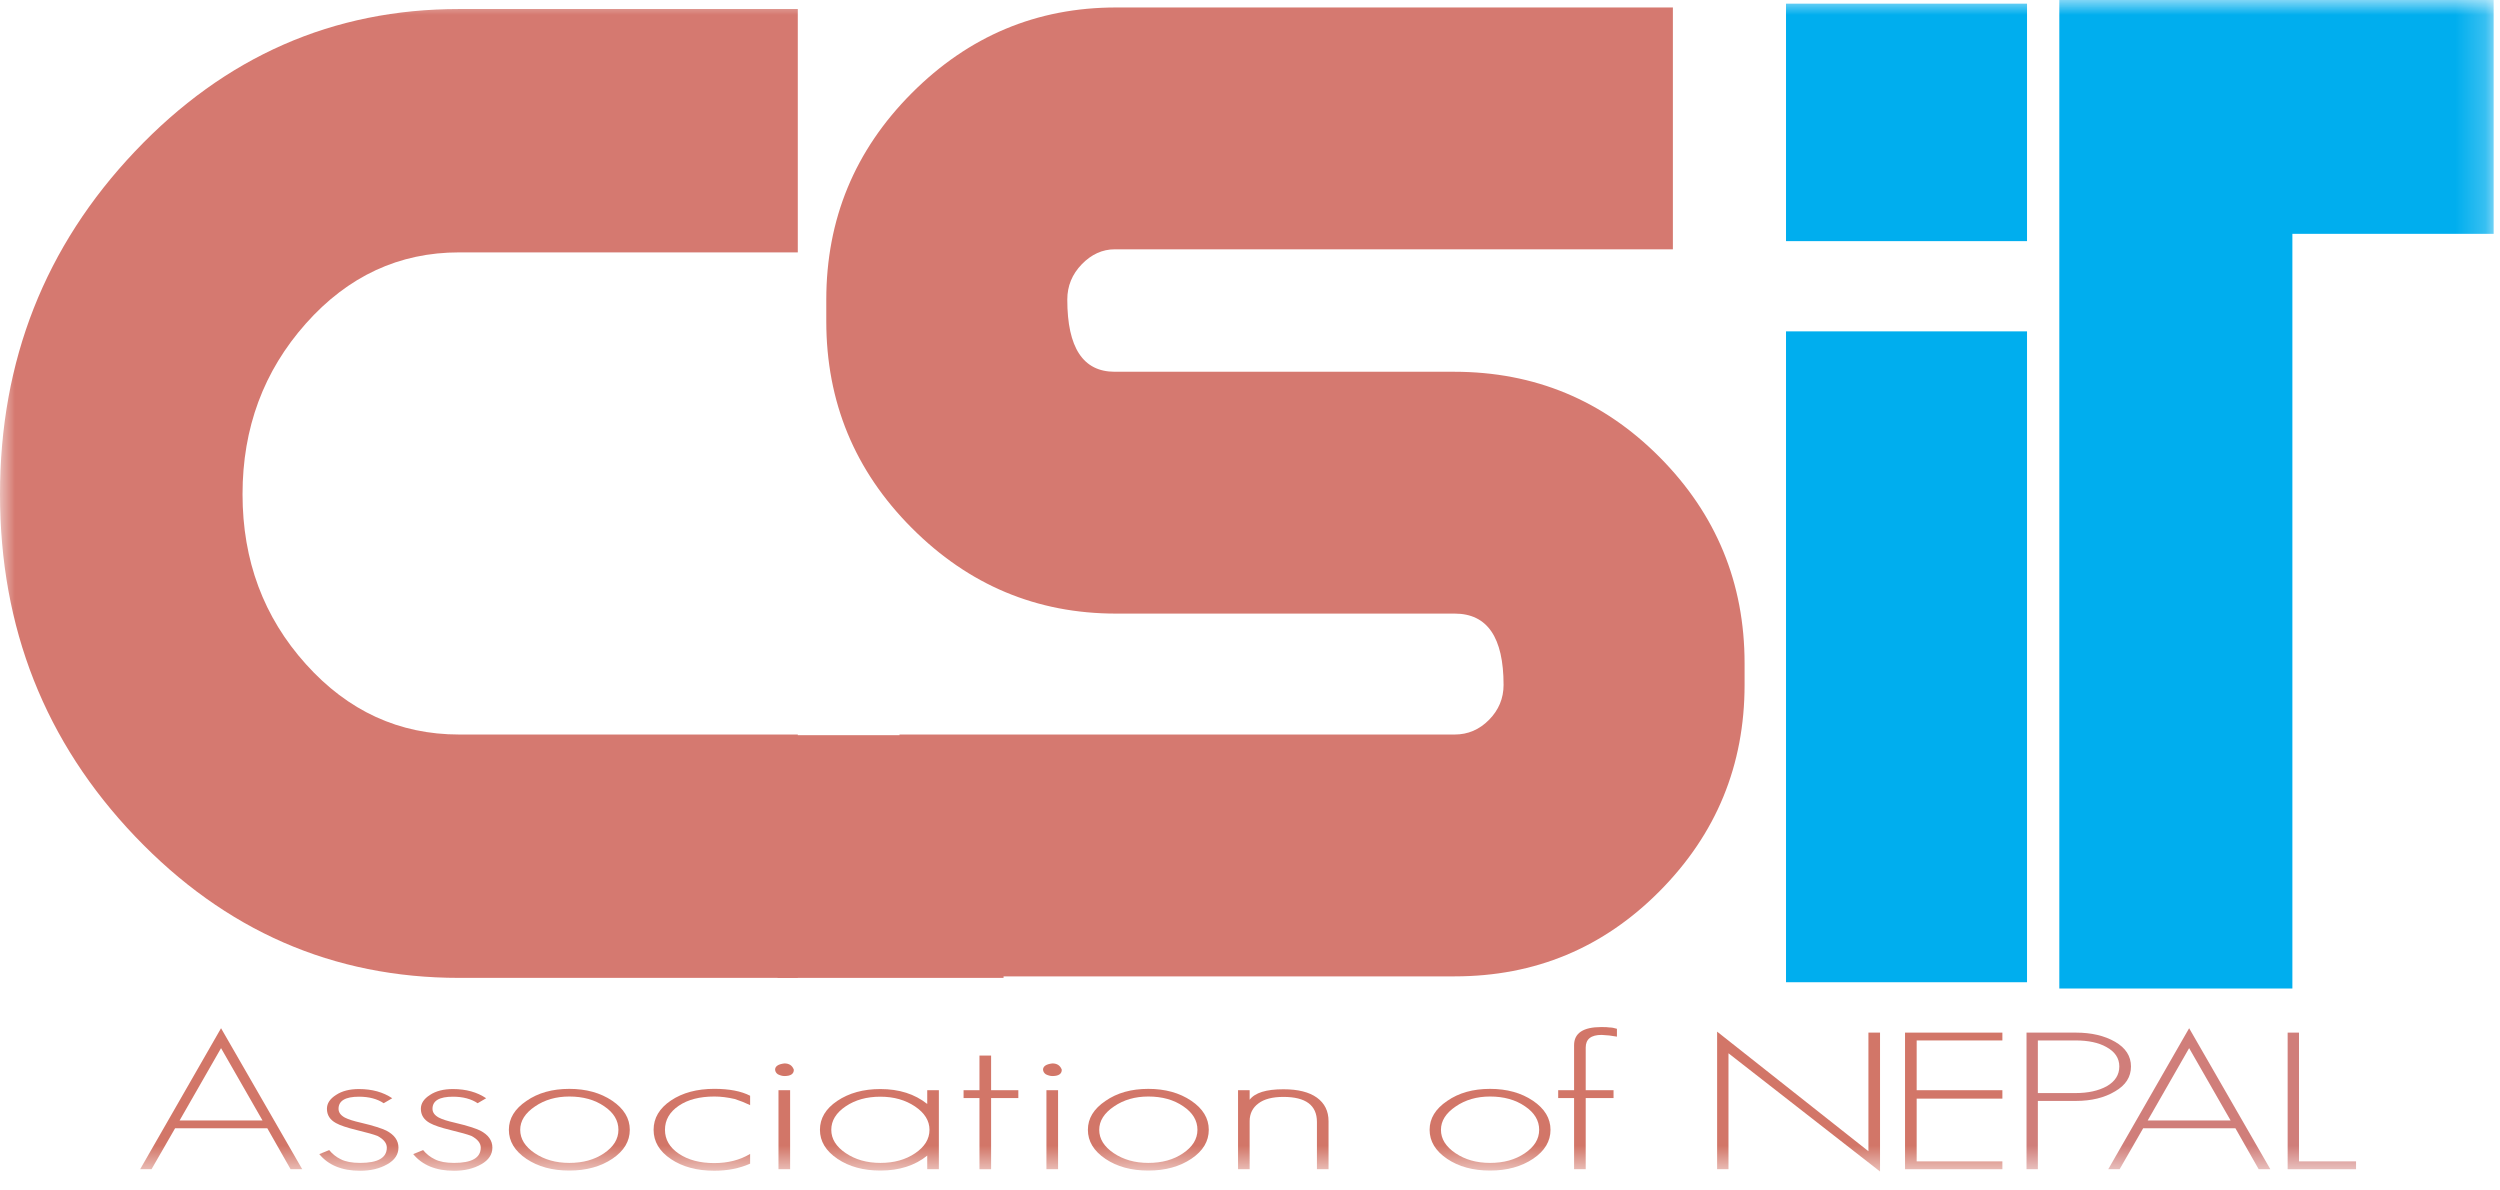 <?xml version="1.0" encoding="UTF-8"?>
<svg width="84px" height="40px" viewBox="0 0 84 40" version="1.1" xmlns="http://www.w3.org/2000/svg" xmlns:xlink="http://www.w3.org/1999/xlink">
    <!-- Generator: Sketch 41.2 (35397) - http://www.bohemiancoding.com/sketch -->
    <title>Page 1</title>
    <desc>Created with Sketch.</desc>
    <defs>
        <polygon id="path-1" points="0 39.363 83.786 39.363 83.786 0 0 0"></polygon>
    </defs>
    <g id="Page-1" stroke="none" stroke-width="1" fill="none" fill-rule="evenodd">
        <g id="Artboard" transform="translate(-1807, -1082)">
            <g id="Page-1" transform="translate(1807, 1082)">
                <path d="M35.861,10.066 C35.861,11.683 36.391,12.491 37.453,12.491 L48.858,12.491 C51.563,12.491 53.865,13.449 55.767,15.364 C57.667,17.28 58.618,19.588 58.618,22.289 L58.618,23.008 C58.618,25.709 57.67,28.018 55.773,29.933 C53.877,31.848 51.579,32.806 48.879,32.806 L30.223,32.806 L30.223,24.68 L48.879,24.68 C49.324,24.68 49.708,24.515 50.033,24.185 C50.357,23.856 50.52,23.465 50.52,23.013 C50.52,21.416 49.973,20.617 48.879,20.617 L37.501,20.617 C34.836,20.617 32.546,19.658 30.633,17.737 C28.719,15.818 27.763,13.503 27.763,10.794 L27.763,10.074 C27.763,7.366 28.719,5.052 30.633,3.131 C32.546,1.211 34.836,0.251 37.501,0.251 L56.209,0.251 L56.209,8.377 L37.454,8.377 C37.043,8.377 36.674,8.544 36.349,8.878 C36.024,9.213 35.861,9.608 35.861,10.066 Z" id="Fill-1" fill="#D57970"></path>
                <mask id="mask-2" fill="white">
                    <use xlink:href="#path-1"></use>
                </mask>
                <g id="Clip-4"></g>
                <polygon id="Fill-3" fill="#D57970" mask="url(#mask-2)" points="26.125 32.857 33.719 32.857 33.719 24.702 26.125 24.702"></polygon>
                <path d="M4.536,5.086 C7.56,1.897 11.191,0.303 15.428,0.303 L26.806,0.303 L26.806,8.48 L15.428,8.48 C13.411,8.48 11.694,9.277 10.277,10.871 C8.859,12.466 8.149,14.377 8.149,16.606 C8.149,18.835 8.859,20.738 10.277,22.314 C11.694,23.892 13.411,24.68 15.428,24.68 L26.806,24.68 L26.806,32.857 L15.428,32.857 C11.191,32.857 7.56,31.271 4.536,28.1 C1.512,24.929 7.11864404e-05,21.098 7.11864404e-05,16.606 C7.11864404e-05,12.114 1.512,8.274 4.536,5.086" id="Fill-5" fill="#D57970" mask="url(#mask-2)"></path>
                <path d="M7.427,35.217 L6.035,37.647 L8.82,37.647 L7.427,35.217 Z M9.764,39.286 L8.982,37.91 L5.883,37.91 L5.091,39.286 L4.709,39.286 L7.427,34.548 L10.155,39.286 L9.764,39.286 Z" id="Fill-6" fill="#D27668" mask="url(#mask-2)"></path>
                <path d="M13.016,39.118 C12.762,39.264 12.457,39.338 12.101,39.338 C11.49,39.338 11.032,39.15 10.728,38.778 L11.061,38.643 C11.169,38.776 11.299,38.878 11.452,38.952 C11.611,39.033 11.827,39.074 12.101,39.074 C12.698,39.074 12.997,38.902 12.997,38.56 C12.997,38.41 12.892,38.278 12.682,38.167 C12.618,38.142 12.528,38.113 12.41,38.08 C12.293,38.048 12.148,38.01 11.977,37.968 C11.659,37.89 11.429,37.814 11.29,37.736 C11.086,37.625 10.985,37.465 10.985,37.255 C10.985,37.075 11.086,36.92 11.29,36.791 C11.487,36.659 11.744,36.592 12.062,36.592 C12.501,36.592 12.873,36.695 13.179,36.901 L12.892,37.068 C12.676,36.923 12.399,36.849 12.062,36.849 C11.605,36.849 11.375,36.985 11.375,37.255 C11.375,37.375 11.445,37.473 11.585,37.55 C11.7,37.61 11.882,37.668 12.129,37.724 C12.346,37.775 12.524,37.823 12.663,37.868 C12.803,37.913 12.908,37.953 12.978,37.987 C13.251,38.128 13.388,38.32 13.388,38.56 C13.388,38.79 13.264,38.978 13.016,39.118" id="Fill-7" fill="#D27668" mask="url(#mask-2)"></path>
                <path d="M16.173,39.118 C15.919,39.264 15.613,39.338 15.257,39.338 C14.646,39.338 14.189,39.15 13.884,38.778 L14.217,38.643 C14.325,38.776 14.456,38.878 14.609,38.952 C14.767,39.033 14.984,39.074 15.257,39.074 C15.855,39.074 16.153,38.902 16.153,38.56 C16.153,38.41 16.049,38.278 15.839,38.167 C15.775,38.142 15.684,38.113 15.567,38.08 C15.449,38.048 15.305,38.01 15.133,37.968 C14.815,37.89 14.586,37.814 14.446,37.736 C14.243,37.625 14.141,37.465 14.141,37.255 C14.141,37.075 14.243,36.92 14.446,36.791 C14.644,36.659 14.901,36.592 15.219,36.592 C15.657,36.592 16.03,36.695 16.335,36.901 L16.049,37.068 C15.832,36.923 15.556,36.849 15.219,36.849 C14.761,36.849 14.532,36.985 14.532,37.255 C14.532,37.375 14.602,37.473 14.742,37.55 C14.856,37.61 15.038,37.668 15.286,37.724 C15.502,37.775 15.68,37.823 15.82,37.868 C15.96,37.913 16.065,37.953 16.134,37.987 C16.408,38.128 16.544,38.32 16.544,38.56 C16.544,38.79 16.42,38.978 16.173,39.118" id="Fill-8" fill="#D27668" mask="url(#mask-2)"></path>
                <path d="M20.302,37.171 C19.984,36.952 19.593,36.843 19.129,36.843 C18.684,36.843 18.3,36.954 17.975,37.177 C17.645,37.4 17.479,37.661 17.479,37.962 C17.479,38.266 17.641,38.527 17.966,38.746 C18.29,38.964 18.678,39.074 19.129,39.074 C19.587,39.074 19.975,38.967 20.293,38.752 C20.617,38.534 20.779,38.27 20.779,37.962 C20.779,37.649 20.62,37.385 20.302,37.171 M20.579,38.932 C20.185,39.198 19.701,39.331 19.129,39.331 C18.557,39.331 18.077,39.2 17.689,38.939 C17.294,38.673 17.098,38.346 17.098,37.962 C17.098,37.58 17.294,37.257 17.689,36.991 C18.077,36.721 18.557,36.586 19.129,36.586 C19.695,36.586 20.175,36.719 20.569,36.984 C20.963,37.25 21.161,37.576 21.161,37.962 C21.161,38.346 20.966,38.671 20.579,38.932" id="Fill-9" fill="#D27668" mask="url(#mask-2)"></path>
                <path d="M24.002,39.337 C23.417,39.337 22.931,39.206 22.543,38.945 C22.155,38.684 21.961,38.356 21.961,37.962 C21.961,37.567 22.155,37.239 22.543,36.977 C22.931,36.717 23.417,36.585 24.002,36.585 C24.505,36.585 24.905,36.663 25.204,36.817 L25.204,37.132 L24.956,37.023 L24.689,36.927 C24.447,36.871 24.219,36.843 24.002,36.843 C23.512,36.843 23.115,36.945 22.81,37.151 C22.499,37.361 22.343,37.631 22.343,37.962 C22.343,38.287 22.499,38.555 22.81,38.765 C23.122,38.975 23.519,39.08 24.002,39.08 C24.46,39.08 24.861,38.977 25.204,38.772 L25.204,39.099 C24.848,39.258 24.447,39.337 24.002,39.337" id="Fill-10" fill="#D27668" mask="url(#mask-2)"></path>
                <path d="M26.157,39.286 L26.548,39.286 L26.548,36.631 L26.157,36.631 L26.157,39.286 Z M26.357,36.155 C26.288,36.155 26.215,36.135 26.138,36.097 C26.081,36.059 26.049,36.007 26.043,35.943 C26.043,35.827 26.147,35.756 26.357,35.731 C26.517,35.731 26.622,35.802 26.673,35.943 C26.673,36.084 26.567,36.155 26.357,36.155 L26.357,36.155 Z" id="Fill-11" fill="#D27668" mask="url(#mask-2)"></path>
                <path d="M30.745,37.177 C30.42,36.959 30.033,36.849 29.581,36.849 C29.123,36.849 28.736,36.956 28.418,37.171 C28.093,37.389 27.931,37.653 27.931,37.962 C27.931,38.266 28.093,38.528 28.418,38.746 C28.742,38.964 29.129,39.074 29.581,39.074 C30.039,39.074 30.427,38.966 30.745,38.752 C31.069,38.533 31.231,38.27 31.231,37.962 C31.231,37.657 31.069,37.396 30.745,37.177 L30.745,37.177 Z M31.155,39.286 L31.155,38.829 C30.741,39.163 30.217,39.331 29.581,39.331 C29.009,39.331 28.529,39.2 28.141,38.938 C27.747,38.673 27.55,38.347 27.55,37.962 C27.55,37.576 27.743,37.252 28.131,36.991 C28.526,36.725 29.009,36.592 29.581,36.592 C30.211,36.592 30.735,36.759 31.155,37.093 L31.155,36.631 L31.546,36.631 L31.546,39.286 L31.155,39.286 Z" id="Fill-12" fill="#D27668" mask="url(#mask-2)"></path>
                <polygon id="Fill-13" fill="#D27668" mask="url(#mask-2)" points="33.301 36.895 33.301 39.286 32.91 39.286 32.91 36.895 32.376 36.895 32.376 36.631 32.91 36.631 32.91 35.467 33.301 35.467 33.301 36.631 34.216 36.631 34.216 36.895"></polygon>
                <path d="M35.16,39.286 L35.551,39.286 L35.551,36.631 L35.16,36.631 L35.16,39.286 Z M35.36,36.155 C35.291,36.155 35.218,36.135 35.141,36.097 C35.084,36.059 35.052,36.007 35.046,35.943 C35.046,35.827 35.15,35.756 35.36,35.731 C35.519,35.731 35.625,35.802 35.676,35.943 C35.676,36.084 35.57,36.155 35.36,36.155 L35.36,36.155 Z" id="Fill-14" fill="#D27668" mask="url(#mask-2)"></path>
                <path d="M39.757,37.171 C39.439,36.952 39.048,36.843 38.584,36.843 C38.139,36.843 37.755,36.954 37.43,37.177 C37.1,37.4 36.934,37.661 36.934,37.962 C36.934,38.266 37.096,38.527 37.421,38.746 C37.745,38.964 38.133,39.074 38.584,39.074 C39.042,39.074 39.43,38.967 39.748,38.752 C40.072,38.534 40.234,38.27 40.234,37.962 C40.234,37.649 40.075,37.385 39.757,37.171 M40.034,38.932 C39.64,39.198 39.156,39.331 38.584,39.331 C38.011,39.331 37.532,39.2 37.144,38.939 C36.749,38.673 36.553,38.346 36.553,37.962 C36.553,37.58 36.749,37.257 37.144,36.991 C37.532,36.721 38.011,36.586 38.584,36.586 C39.15,36.586 39.63,36.719 40.024,36.984 C40.418,37.25 40.615,37.576 40.615,37.962 C40.615,38.346 40.421,38.671 40.034,38.932" id="Fill-15" fill="#D27668" mask="url(#mask-2)"></path>
                <path d="M44.249,39.286 L44.249,37.698 C44.249,37.136 43.873,36.856 43.123,36.856 C42.754,36.856 42.475,36.929 42.284,37.074 C42.087,37.22 41.988,37.419 41.988,37.672 L41.988,39.286 L41.598,39.286 L41.598,36.631 L41.988,36.631 L41.988,36.952 C42.166,36.716 42.544,36.599 43.123,36.599 C43.613,36.599 43.988,36.693 44.249,36.881 C44.509,37.07 44.639,37.334 44.639,37.672 L44.639,39.286 L44.249,39.286 Z" id="Fill-16" fill="#D27668" mask="url(#mask-2)"></path>
                <path d="M51.239,37.171 C50.921,36.952 50.53,36.843 50.066,36.843 C49.621,36.843 49.236,36.954 48.912,37.177 C48.582,37.4 48.416,37.661 48.416,37.962 C48.416,38.266 48.578,38.527 48.903,38.746 C49.226,38.964 49.614,39.074 50.066,39.074 C50.524,39.074 50.911,38.967 51.23,38.752 C51.554,38.534 51.716,38.27 51.716,37.962 C51.716,37.649 51.557,37.385 51.239,37.171 M51.516,38.932 C51.121,39.198 50.638,39.331 50.066,39.331 C49.493,39.331 49.014,39.2 48.626,38.939 C48.231,38.673 48.035,38.346 48.035,37.962 C48.035,37.58 48.231,37.257 48.626,36.991 C49.014,36.721 49.493,36.586 50.066,36.586 C50.632,36.586 51.112,36.719 51.506,36.984 C51.9,37.25 52.097,37.576 52.097,37.962 C52.097,38.346 51.903,38.671 51.516,38.932" id="Fill-17" fill="#D27668" mask="url(#mask-2)"></path>
                <path d="M54.072,34.792 L53.814,34.773 C53.458,34.773 53.28,34.914 53.28,35.197 L53.28,36.631 L54.215,36.631 L54.215,36.894 L53.28,36.894 L53.28,39.286 L52.889,39.286 L52.889,36.894 L52.355,36.894 L52.355,36.631 L52.889,36.631 L52.889,35.12 C52.889,34.713 53.194,34.509 53.805,34.509 C53.944,34.509 54.033,34.514 54.072,34.522 C54.148,34.522 54.234,34.537 54.329,34.567 L54.329,34.831 L54.072,34.792 Z" id="Fill-18" fill="#D27668" mask="url(#mask-2)"></path>
                <polygon id="Fill-19" fill="#D27668" mask="url(#mask-2)" points="58.077 35.39 58.077 39.286 57.695 39.286 57.695 34.663 62.779 38.681 62.779 34.696 63.169 34.696 63.169 39.363"></polygon>
                <polygon id="Fill-20" fill="#D27668" mask="url(#mask-2)" points="64.009 39.286 64.009 34.696 67.28 34.696 67.28 34.959 64.4 34.959 64.4 36.631 67.28 36.631 67.28 36.914 64.4 36.914 64.4 39.022 67.28 39.022 67.28 39.286"></polygon>
                <path d="M70.771,35.178 C70.51,35.032 70.166,34.959 69.741,34.959 L68.472,34.959 L68.472,36.727 L69.741,36.727 C70.161,36.727 70.51,36.65 70.79,36.496 C71.07,36.333 71.209,36.112 71.209,35.834 C71.209,35.555 71.063,35.336 70.771,35.178 M71.067,36.669 C70.71,36.884 70.272,36.991 69.75,36.991 L68.472,36.991 L68.472,39.286 L68.091,39.286 L68.091,34.696 L69.75,34.696 C70.272,34.696 70.71,34.799 71.067,35.004 C71.423,35.21 71.601,35.487 71.601,35.834 C71.601,36.185 71.423,36.464 71.067,36.669" id="Fill-21" fill="#D07E7A" mask="url(#mask-2)"></path>
                <path d="M73.555,35.217 L72.163,37.647 L74.948,37.647 L73.555,35.217 Z M75.892,39.286 L75.11,37.91 L72.01,37.91 L71.219,39.286 L70.837,39.286 L73.555,34.548 L76.283,39.286 L75.892,39.286 Z" id="Fill-22" fill="#D07E7A" mask="url(#mask-2)"></path>
                <polygon id="Fill-23" fill="#D07E7A" mask="url(#mask-2)" points="76.865 39.286 76.865 34.696 77.246 34.696 77.246 39.022 79.163 39.022 79.163 39.286"></polygon>
                <polygon id="Fill-24" fill="#00AEEE" mask="url(#mask-2)" points="60.01 33.003 68.108 33.003 68.108 11.134 60.01 11.134"></polygon>
                <polygon id="Fill-25" fill="#00AEEE" mask="url(#mask-2)" points="69.193 0 69.193 7.857 69.193 33.214 77.024 33.214 77.024 7.857 83.787 7.857 83.787 0"></polygon>
                <polygon id="Fill-26" fill="#00AEEE" mask="url(#mask-2)" points="60.01 8.102 68.108 8.102 68.108 0.123 60.01 0.123"></polygon>
            </g>
        </g>
    </g>
</svg>
